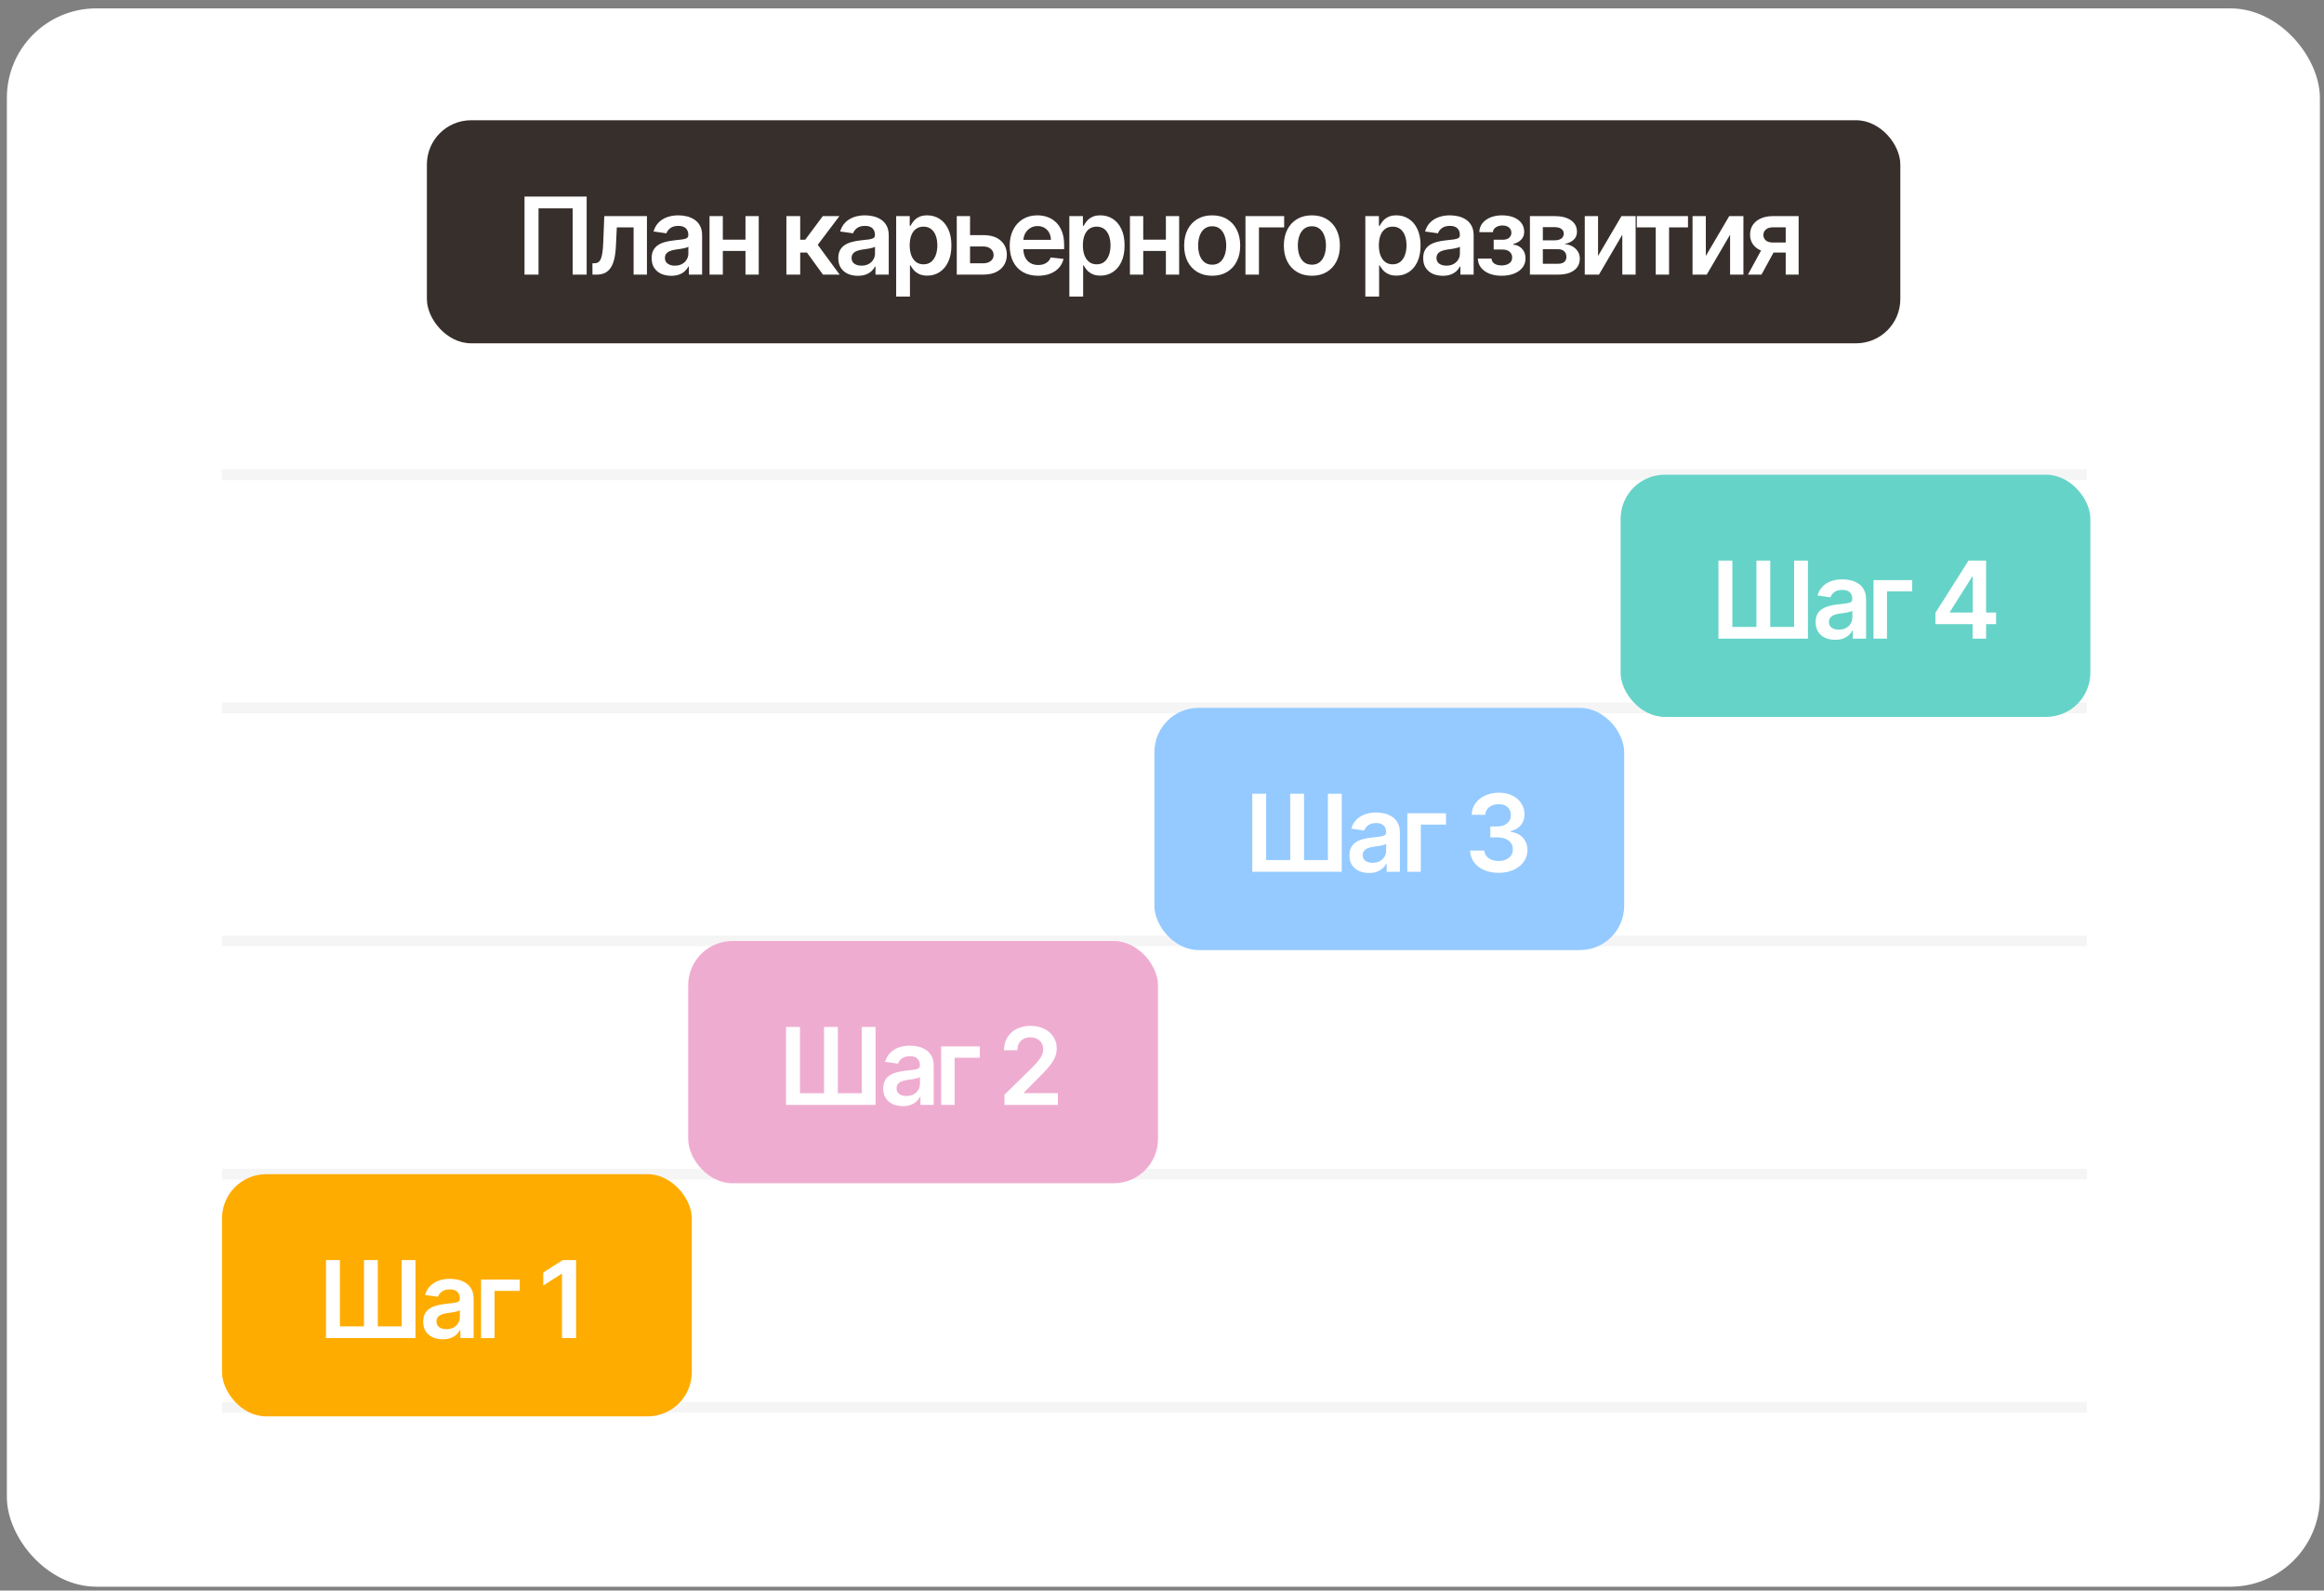 <?xml version="1.0" encoding="UTF-8"?>
<svg xmlns="http://www.w3.org/2000/svg" width="190" height="130" viewBox="0 0 190 130" fill="none"><rect x="0" y="0" width="190" height="130" fill="#808080" stroke="none"/> <rect x="0.562" y="0.684" width="189.102" height="129" rx="7.316" fill="white"/> <path d="M18.152 38.798H170.607" stroke="#E7E7E7" stroke-opacity="0.44" stroke-width="0.88"/> <path d="M18.152 57.855H170.607" stroke="#E7E7E7" stroke-opacity="0.44" stroke-width="0.88"/> <path d="M18.152 76.911H170.607" stroke="#E7E7E7" stroke-opacity="0.44" stroke-width="0.88"/> <path d="M18.152 95.968H170.607" stroke="#E7E7E7" stroke-opacity="0.44" stroke-width="0.88"/> <path d="M18.152 115.025H170.607" stroke="#E7E7E7" stroke-opacity="0.44" stroke-width="0.88"/> <rect x="34.901" y="9.828" width="120.461" height="18.231" rx="3.615" fill="#372F2C"/> <path d="M47.963 16.068V22.444H46.818V17.027H44.028V22.444H42.882V16.068H47.963ZM48.439 22.444L48.433 21.516H48.598C48.722 21.516 48.827 21.488 48.912 21.432C48.997 21.376 49.068 21.283 49.124 21.152C49.18 21.019 49.224 20.841 49.255 20.616C49.286 20.392 49.307 20.113 49.32 19.779L49.404 17.662H52.891V22.444H51.801V18.587H50.428L50.354 20.128C50.335 20.526 50.29 20.872 50.22 21.164C50.151 21.455 50.054 21.695 49.927 21.884C49.803 22.072 49.646 22.214 49.457 22.307C49.268 22.398 49.045 22.444 48.788 22.444H48.439ZM54.876 22.541C54.573 22.541 54.3 22.486 54.057 22.379C53.816 22.269 53.625 22.107 53.484 21.893C53.345 21.679 53.276 21.416 53.276 21.102C53.276 20.832 53.325 20.609 53.425 20.433C53.525 20.256 53.661 20.115 53.833 20.009C54.005 19.904 54.199 19.823 54.415 19.77C54.633 19.713 54.858 19.673 55.091 19.648C55.371 19.619 55.598 19.593 55.773 19.57C55.947 19.545 56.074 19.508 56.152 19.458C56.233 19.406 56.274 19.326 56.274 19.218V19.2C56.274 18.965 56.204 18.784 56.065 18.655C55.926 18.526 55.726 18.462 55.464 18.462C55.188 18.462 54.969 18.522 54.807 18.642C54.648 18.763 54.54 18.905 54.484 19.069L53.431 18.92C53.514 18.629 53.651 18.386 53.842 18.191C54.033 17.994 54.267 17.846 54.543 17.749C54.819 17.649 55.124 17.6 55.458 17.6C55.688 17.6 55.918 17.627 56.146 17.68C56.374 17.735 56.583 17.824 56.772 17.948C56.961 18.071 57.112 18.238 57.227 18.45C57.343 18.661 57.401 18.926 57.401 19.243V22.444H56.317V21.787H56.28C56.212 21.92 56.115 22.044 55.99 22.161C55.868 22.275 55.713 22.367 55.527 22.438C55.342 22.506 55.125 22.541 54.876 22.541ZM55.169 21.712C55.395 21.712 55.591 21.668 55.757 21.578C55.923 21.487 56.051 21.367 56.14 21.217C56.231 21.068 56.277 20.905 56.277 20.729V20.165C56.242 20.194 56.181 20.221 56.096 20.246C56.013 20.271 55.92 20.293 55.816 20.311C55.712 20.33 55.61 20.347 55.508 20.361C55.406 20.376 55.318 20.388 55.243 20.398C55.075 20.421 54.925 20.459 54.792 20.511C54.659 20.562 54.554 20.635 54.477 20.729C54.401 20.82 54.362 20.938 54.362 21.083C54.362 21.291 54.438 21.448 54.59 21.553C54.741 21.659 54.934 21.712 55.169 21.712ZM61.293 19.586V20.511H58.746V19.586H61.293ZM59.095 17.662V22.444H58.008V17.662H59.095ZM62.031 17.662V22.444H60.947V17.662H62.031ZM64.293 22.444V17.662H65.421V19.592H65.832L67.27 17.662H68.627L66.856 20.009L68.646 22.444H67.282L65.972 20.641H65.421V22.444H64.293ZM70.135 22.541C69.832 22.541 69.559 22.486 69.316 22.379C69.076 22.269 68.885 22.107 68.743 21.893C68.604 21.679 68.535 21.416 68.535 21.102C68.535 20.832 68.585 20.609 68.684 20.433C68.784 20.256 68.92 20.115 69.092 20.009C69.264 19.904 69.458 19.823 69.674 19.77C69.892 19.713 70.117 19.673 70.35 19.648C70.63 19.619 70.857 19.593 71.032 19.57C71.206 19.545 71.333 19.508 71.412 19.458C71.493 19.406 71.533 19.326 71.533 19.218V19.2C71.533 18.965 71.463 18.784 71.324 18.655C71.185 18.526 70.985 18.462 70.724 18.462C70.448 18.462 70.228 18.522 70.067 18.642C69.907 18.763 69.799 18.905 69.743 19.069L68.691 18.92C68.773 18.629 68.91 18.386 69.101 18.191C69.292 17.994 69.526 17.846 69.802 17.749C70.078 17.649 70.383 17.6 70.717 17.6C70.948 17.6 71.177 17.627 71.405 17.68C71.634 17.735 71.842 17.824 72.031 17.948C72.22 18.071 72.371 18.238 72.486 18.45C72.602 18.661 72.66 18.926 72.66 19.243V22.444H71.577V21.787H71.539C71.471 21.92 71.374 22.044 71.25 22.161C71.127 22.275 70.973 22.367 70.786 22.438C70.601 22.506 70.384 22.541 70.135 22.541ZM70.428 21.712C70.654 21.712 70.85 21.668 71.016 21.578C71.182 21.487 71.31 21.367 71.399 21.217C71.49 21.068 71.536 20.905 71.536 20.729V20.165C71.501 20.194 71.441 20.221 71.356 20.246C71.272 20.271 71.179 20.293 71.075 20.311C70.972 20.33 70.869 20.347 70.767 20.361C70.665 20.376 70.577 20.388 70.502 20.398C70.334 20.421 70.184 20.459 70.051 20.511C69.918 20.562 69.813 20.635 69.737 20.729C69.66 20.82 69.621 20.938 69.621 21.083C69.621 21.291 69.697 21.448 69.849 21.553C70 21.659 70.193 21.712 70.428 21.712ZM73.267 24.237V17.662H74.376V18.453H74.441C74.499 18.336 74.581 18.213 74.687 18.082C74.793 17.949 74.936 17.836 75.117 17.743C75.297 17.647 75.528 17.6 75.808 17.6C76.177 17.6 76.51 17.694 76.807 17.883C77.106 18.07 77.343 18.347 77.517 18.714C77.693 19.079 77.782 19.528 77.782 20.059C77.782 20.584 77.695 21.03 77.523 21.398C77.351 21.765 77.116 22.046 76.82 22.238C76.523 22.431 76.187 22.528 75.811 22.528C75.537 22.528 75.31 22.482 75.129 22.391C74.948 22.3 74.803 22.19 74.693 22.061C74.585 21.93 74.501 21.807 74.441 21.691H74.394V24.237H73.267ZM74.373 20.053C74.373 20.362 74.416 20.633 74.503 20.866C74.593 21.098 74.72 21.28 74.886 21.41C75.054 21.539 75.258 21.603 75.496 21.603C75.746 21.603 75.954 21.537 76.122 21.404C76.29 21.269 76.417 21.085 76.502 20.853C76.589 20.619 76.633 20.352 76.633 20.053C76.633 19.756 76.59 19.492 76.505 19.262C76.42 19.032 76.293 18.851 76.125 18.72C75.957 18.59 75.748 18.524 75.496 18.524C75.256 18.524 75.051 18.587 74.883 18.714C74.715 18.841 74.587 19.018 74.5 19.247C74.415 19.475 74.373 19.744 74.373 20.053ZM78.984 19.218H80.394C81.004 19.218 81.476 19.367 81.811 19.664C82.145 19.96 82.313 20.35 82.315 20.831C82.313 21.145 82.236 21.423 82.085 21.666C81.935 21.909 81.717 22.099 81.431 22.238C81.146 22.375 80.801 22.444 80.394 22.444H78.221V17.662H79.307V21.519H80.394C80.639 21.519 80.84 21.457 80.998 21.332C81.156 21.206 81.234 21.044 81.234 20.847C81.234 20.639 81.156 20.47 80.998 20.339C80.84 20.209 80.639 20.143 80.394 20.143H78.984V19.218ZM84.872 22.537C84.392 22.537 83.978 22.438 83.63 22.238C83.283 22.037 83.016 21.753 82.829 21.385C82.643 21.016 82.549 20.581 82.549 20.081C82.549 19.589 82.643 19.157 82.829 18.786C83.018 18.412 83.282 18.122 83.62 17.914C83.959 17.704 84.356 17.6 84.813 17.6C85.107 17.6 85.386 17.647 85.647 17.743C85.911 17.836 86.143 17.982 86.344 18.179C86.548 18.376 86.708 18.627 86.824 18.932C86.94 19.235 86.998 19.596 86.998 20.015V20.361H83.079V19.602H85.918C85.916 19.386 85.869 19.194 85.778 19.026C85.686 18.855 85.559 18.721 85.395 18.624C85.233 18.526 85.044 18.477 84.828 18.477C84.598 18.477 84.395 18.534 84.221 18.646C84.047 18.756 83.911 18.901 83.813 19.081C83.718 19.26 83.669 19.456 83.667 19.67V20.333C83.667 20.611 83.718 20.85 83.82 21.049C83.921 21.246 84.063 21.398 84.246 21.504C84.429 21.608 84.642 21.659 84.887 21.659C85.051 21.659 85.2 21.637 85.333 21.591C85.466 21.543 85.581 21.474 85.678 21.382C85.776 21.291 85.849 21.178 85.899 21.043L86.952 21.161C86.885 21.439 86.759 21.682 86.572 21.89C86.387 22.095 86.15 22.255 85.862 22.369C85.573 22.481 85.243 22.537 84.872 22.537ZM87.426 24.237V17.662H88.534V18.453H88.6C88.658 18.336 88.74 18.213 88.845 18.082C88.951 17.949 89.094 17.836 89.275 17.743C89.456 17.647 89.686 17.6 89.966 17.6C90.336 17.6 90.669 17.694 90.966 17.883C91.264 18.07 91.501 18.347 91.675 18.714C91.852 19.079 91.94 19.528 91.94 20.059C91.94 20.584 91.854 21.03 91.682 21.398C91.509 21.765 91.275 22.046 90.978 22.238C90.681 22.431 90.345 22.528 89.969 22.528C89.695 22.528 89.468 22.482 89.287 22.391C89.107 22.3 88.962 22.19 88.852 22.061C88.744 21.93 88.66 21.807 88.6 21.691H88.553V24.237H87.426ZM88.531 20.053C88.531 20.362 88.575 20.633 88.662 20.866C88.751 21.098 88.879 21.28 89.045 21.41C89.213 21.539 89.416 21.603 89.655 21.603C89.904 21.603 90.113 21.537 90.281 21.404C90.449 21.269 90.575 21.085 90.66 20.853C90.748 20.619 90.791 20.352 90.791 20.053C90.791 19.756 90.749 19.492 90.664 19.262C90.579 19.032 90.452 18.851 90.284 18.72C90.116 18.59 89.906 18.524 89.655 18.524C89.414 18.524 89.21 18.587 89.042 18.714C88.873 18.841 88.746 19.018 88.659 19.247C88.573 19.475 88.531 19.744 88.531 20.053ZM95.664 19.586V20.511H93.117V19.586H95.664ZM93.466 17.662V22.444H92.379V17.662H93.466ZM96.402 17.662V22.444H95.318V17.662H96.402ZM99.102 22.537C98.635 22.537 98.23 22.435 97.888 22.229C97.545 22.024 97.279 21.736 97.091 21.367C96.904 20.997 96.811 20.566 96.811 20.072C96.811 19.578 96.904 19.145 97.091 18.773C97.279 18.402 97.545 18.113 97.888 17.908C98.23 17.702 98.635 17.6 99.102 17.6C99.569 17.6 99.974 17.702 100.316 17.908C100.659 18.113 100.923 18.402 101.11 18.773C101.299 19.145 101.393 19.578 101.393 20.072C101.393 20.566 101.299 20.997 101.11 21.367C100.923 21.736 100.659 22.024 100.316 22.229C99.974 22.435 99.569 22.537 99.102 22.537ZM99.108 21.634C99.361 21.634 99.573 21.565 99.743 21.426C99.913 21.285 100.04 21.096 100.123 20.859C100.208 20.623 100.251 20.359 100.251 20.069C100.251 19.776 100.208 19.511 100.123 19.275C100.04 19.036 99.913 18.846 99.743 18.705C99.573 18.564 99.361 18.493 99.108 18.493C98.849 18.493 98.633 18.564 98.461 18.705C98.29 18.846 98.163 19.036 98.078 19.275C97.995 19.511 97.953 19.776 97.953 20.069C97.953 20.359 97.995 20.623 98.078 20.859C98.163 21.096 98.29 21.285 98.461 21.426C98.633 21.565 98.849 21.634 99.108 21.634ZM104.987 17.662V18.587H102.926V22.444H101.824V17.662H104.987ZM107.254 22.537C106.787 22.537 106.382 22.435 106.04 22.229C105.697 22.024 105.431 21.736 105.243 21.367C105.056 20.997 104.962 20.566 104.962 20.072C104.962 19.578 105.056 19.145 105.243 18.773C105.431 18.402 105.697 18.113 106.04 17.908C106.382 17.702 106.787 17.6 107.254 17.6C107.721 17.6 108.125 17.702 108.468 17.908C108.81 18.113 109.075 18.402 109.262 18.773C109.451 19.145 109.545 19.578 109.545 20.072C109.545 20.566 109.451 20.997 109.262 21.367C109.075 21.736 108.81 22.024 108.468 22.229C108.125 22.435 107.721 22.537 107.254 22.537ZM107.26 21.634C107.513 21.634 107.725 21.565 107.895 21.426C108.065 21.285 108.192 21.096 108.275 20.859C108.36 20.623 108.403 20.359 108.403 20.069C108.403 19.776 108.36 19.511 108.275 19.275C108.192 19.036 108.065 18.846 107.895 18.705C107.725 18.564 107.513 18.493 107.26 18.493C107.001 18.493 106.785 18.564 106.612 18.705C106.442 18.846 106.315 19.036 106.229 19.275C106.146 19.511 106.105 19.776 106.105 20.069C106.105 20.359 106.146 20.623 106.229 20.859C106.315 21.096 106.442 21.285 106.612 21.426C106.785 21.565 107.001 21.634 107.26 21.634ZM111.624 24.237V17.662H112.733V18.453H112.798C112.856 18.336 112.938 18.213 113.044 18.082C113.15 17.949 113.293 17.836 113.474 17.743C113.654 17.647 113.885 17.6 114.165 17.6C114.534 17.6 114.868 17.694 115.164 17.883C115.463 18.07 115.7 18.347 115.874 18.714C116.051 19.079 116.139 19.528 116.139 20.059C116.139 20.584 116.053 21.03 115.88 21.398C115.708 21.765 115.474 22.046 115.177 22.238C114.88 22.431 114.544 22.528 114.168 22.528C113.894 22.528 113.667 22.482 113.486 22.391C113.306 22.3 113.16 22.19 113.05 22.061C112.942 21.93 112.858 21.807 112.798 21.691H112.751V24.237H111.624ZM112.73 20.053C112.73 20.362 112.773 20.633 112.86 20.866C112.95 21.098 113.077 21.28 113.243 21.41C113.411 21.539 113.615 21.603 113.854 21.603C114.103 21.603 114.311 21.537 114.479 21.404C114.647 21.269 114.774 21.085 114.859 20.853C114.946 20.619 114.99 20.352 114.99 20.053C114.99 19.756 114.947 19.492 114.862 19.262C114.777 19.032 114.651 18.851 114.482 18.72C114.314 18.59 114.105 18.524 113.854 18.524C113.613 18.524 113.408 18.587 113.24 18.714C113.072 18.841 112.944 19.018 112.857 19.247C112.772 19.475 112.73 19.744 112.73 20.053ZM117.954 22.541C117.651 22.541 117.378 22.486 117.135 22.379C116.894 22.269 116.703 22.107 116.562 21.893C116.423 21.679 116.354 21.416 116.354 21.102C116.354 20.832 116.404 20.609 116.503 20.433C116.603 20.256 116.739 20.115 116.911 20.009C117.083 19.904 117.277 19.823 117.493 19.77C117.711 19.713 117.936 19.673 118.169 19.648C118.449 19.619 118.676 19.593 118.851 19.57C119.025 19.545 119.152 19.508 119.231 19.458C119.311 19.406 119.352 19.326 119.352 19.218V19.2C119.352 18.965 119.282 18.784 119.143 18.655C119.004 18.526 118.804 18.462 118.542 18.462C118.266 18.462 118.047 18.522 117.886 18.642C117.726 18.763 117.618 18.905 117.562 19.069L116.509 18.92C116.592 18.629 116.729 18.386 116.92 18.191C117.111 17.994 117.345 17.846 117.621 17.749C117.897 17.649 118.202 17.6 118.536 17.6C118.767 17.6 118.996 17.627 119.224 17.68C119.453 17.735 119.661 17.824 119.85 17.948C120.039 18.071 120.19 18.238 120.305 18.45C120.421 18.661 120.479 18.926 120.479 19.243V22.444H119.396V21.787H119.358C119.29 21.92 119.193 22.044 119.069 22.161C118.946 22.275 118.792 22.367 118.605 22.438C118.42 22.506 118.203 22.541 117.954 22.541ZM118.247 21.712C118.473 21.712 118.669 21.668 118.835 21.578C119.001 21.487 119.129 21.367 119.218 21.217C119.309 21.068 119.355 20.905 119.355 20.729V20.165C119.32 20.194 119.26 20.221 119.174 20.246C119.091 20.271 118.998 20.293 118.894 20.311C118.79 20.33 118.688 20.347 118.586 20.361C118.484 20.376 118.396 20.388 118.321 20.398C118.153 20.421 118.003 20.459 117.87 20.511C117.737 20.562 117.632 20.635 117.556 20.729C117.479 20.82 117.44 20.938 117.44 21.083C117.44 21.291 117.516 21.448 117.668 21.553C117.819 21.659 118.012 21.712 118.247 21.712ZM120.822 21.133H121.939C121.95 21.312 122.03 21.45 122.179 21.547C122.328 21.645 122.523 21.694 122.761 21.694C123.004 21.694 123.208 21.641 123.375 21.535C123.543 21.427 123.627 21.264 123.627 21.046C123.627 20.917 123.595 20.804 123.53 20.707C123.466 20.607 123.376 20.53 123.259 20.476C123.143 20.422 123.006 20.395 122.848 20.395H122.117V19.595H122.848C123.083 19.595 123.26 19.541 123.381 19.433C123.503 19.325 123.564 19.189 123.564 19.026C123.564 18.849 123.5 18.706 123.371 18.596C123.245 18.486 123.069 18.431 122.845 18.431C122.621 18.431 122.434 18.482 122.285 18.583C122.137 18.685 122.061 18.816 122.054 18.976H120.943C120.947 18.698 121.03 18.456 121.192 18.25C121.356 18.045 121.576 17.885 121.852 17.771C122.13 17.657 122.444 17.6 122.792 17.6C123.166 17.6 123.489 17.656 123.761 17.768C124.032 17.88 124.242 18.037 124.389 18.238C124.537 18.437 124.611 18.672 124.611 18.941C124.611 19.201 124.53 19.416 124.368 19.586C124.206 19.754 123.988 19.874 123.714 19.947V19.997C123.903 20.007 124.073 20.061 124.224 20.159C124.376 20.254 124.496 20.384 124.586 20.548C124.675 20.712 124.72 20.902 124.72 21.118C124.72 21.41 124.635 21.663 124.467 21.877C124.299 22.089 124.068 22.252 123.773 22.366C123.48 22.48 123.145 22.537 122.767 22.537C122.4 22.537 122.071 22.482 121.78 22.372C121.492 22.26 121.263 22.099 121.092 21.89C120.922 21.68 120.832 21.428 120.822 21.133ZM125.081 22.444V17.662H127.089C127.656 17.662 128.103 17.775 128.431 18.001C128.761 18.227 128.926 18.543 128.926 18.948C128.926 19.215 128.832 19.434 128.646 19.605C128.461 19.773 128.209 19.886 127.889 19.944C128.14 19.965 128.36 20.028 128.549 20.134C128.74 20.24 128.889 20.379 128.997 20.551C129.105 20.723 129.159 20.922 129.159 21.146C129.159 21.409 129.09 21.639 128.951 21.834C128.814 22.027 128.613 22.177 128.35 22.285C128.088 22.391 127.771 22.444 127.397 22.444H125.081ZM126.136 21.557H127.397C127.605 21.557 127.768 21.508 127.886 21.41C128.004 21.311 128.063 21.176 128.063 21.006C128.063 20.808 128.004 20.654 127.886 20.542C127.768 20.427 127.605 20.37 127.397 20.37H126.136V21.557ZM126.136 19.642H127.111C127.264 19.642 127.396 19.62 127.506 19.576C127.616 19.531 127.7 19.468 127.758 19.387C127.816 19.304 127.845 19.205 127.845 19.091C127.845 18.927 127.778 18.798 127.643 18.705C127.51 18.611 127.326 18.565 127.089 18.565H126.136V19.642ZM130.65 20.918L132.565 17.662H133.723V22.444H132.633V19.184L130.725 22.444H129.563V17.662H130.65V20.918ZM133.819 18.587V17.662H138.003V18.587H136.456V22.444H135.366V18.587H133.819ZM139.461 20.918L141.376 17.662H142.534V22.444H141.444V19.184L139.536 22.444H138.375V17.662H139.461V20.918ZM145.992 22.444V18.577H144.971C144.712 18.577 144.512 18.637 144.373 18.758C144.234 18.878 144.166 19.028 144.168 19.206C144.166 19.385 144.231 19.532 144.364 19.648C144.497 19.764 144.687 19.823 144.934 19.823H146.347V20.644H144.934C144.552 20.644 144.222 20.584 143.944 20.464C143.666 20.343 143.452 20.173 143.302 19.953C143.153 19.733 143.078 19.476 143.078 19.181C143.078 18.874 143.154 18.607 143.305 18.381C143.459 18.153 143.677 17.976 143.959 17.852C144.244 17.725 144.581 17.662 144.971 17.662H147.048V22.444H145.992ZM142.904 22.444L144.239 19.991H145.351L144.012 22.444H142.904Z" fill="white"/> <rect x="18.151" y="95.968" width="38.407" height="19.796" rx="3.615" fill="#FFAC00"/> <path d="M26.651 102.99H27.788V108.407H29.756V102.99H30.886V108.407H32.838V102.99H33.968V109.366H26.651V102.99ZM36.197 109.462C35.893 109.462 35.62 109.409 35.378 109.301C35.137 109.191 34.946 109.029 34.805 108.815C34.666 108.601 34.596 108.338 34.596 108.024C34.596 107.754 34.646 107.531 34.746 107.355C34.845 107.178 34.981 107.037 35.154 106.931C35.326 106.825 35.52 106.746 35.736 106.692C35.954 106.636 36.179 106.595 36.411 106.57C36.691 106.541 36.919 106.515 37.093 106.492C37.267 106.467 37.394 106.43 37.473 106.38C37.554 106.328 37.594 106.248 37.594 106.141V106.122C37.594 105.887 37.525 105.706 37.386 105.577C37.247 105.448 37.046 105.384 36.785 105.384C36.509 105.384 36.29 105.444 36.128 105.565C35.968 105.685 35.86 105.827 35.804 105.991L34.752 105.842C34.835 105.551 34.972 105.308 35.163 105.113C35.354 104.916 35.587 104.769 35.863 104.671C36.139 104.571 36.444 104.522 36.779 104.522C37.009 104.522 37.238 104.549 37.467 104.602C37.695 104.656 37.904 104.746 38.093 104.87C38.281 104.993 38.433 105.16 38.547 105.372C38.663 105.583 38.721 105.848 38.721 106.165V109.366H37.638V108.709H37.601C37.532 108.842 37.436 108.966 37.311 109.083C37.189 109.197 37.034 109.289 36.847 109.36C36.662 109.428 36.446 109.462 36.197 109.462ZM36.489 108.634C36.715 108.634 36.911 108.59 37.078 108.5C37.244 108.409 37.371 108.289 37.461 108.139C37.552 107.99 37.597 107.827 37.597 107.65V107.087C37.562 107.116 37.502 107.143 37.417 107.168C37.334 107.193 37.24 107.215 37.137 107.233C37.033 107.252 36.93 107.269 36.828 107.283C36.727 107.298 36.639 107.31 36.564 107.32C36.396 107.343 36.245 107.381 36.112 107.433C35.98 107.484 35.875 107.557 35.798 107.65C35.721 107.742 35.683 107.86 35.683 108.005C35.683 108.213 35.758 108.37 35.91 108.476C36.062 108.581 36.255 108.634 36.489 108.634ZM42.492 104.584V105.508H40.431V109.366H39.329V104.584H42.492ZM47.099 102.99V109.366H45.944V104.114H45.907L44.415 105.066V104.008L46 102.99H47.099Z" fill="white"/> <rect x="94.379" y="57.855" width="38.407" height="19.796" rx="3.615" fill="#94CAFF"/> <path d="M102.379 64.876H103.515V70.293H105.483V64.876H106.613V70.293H108.565V64.876H109.695V71.252H102.379V64.876ZM111.924 71.349C111.621 71.349 111.348 71.295 111.105 71.187C110.864 71.077 110.673 70.915 110.532 70.701C110.393 70.487 110.324 70.224 110.324 69.91C110.324 69.641 110.374 69.418 110.473 69.241C110.573 69.065 110.709 68.924 110.881 68.818C111.053 68.712 111.247 68.632 111.463 68.578C111.681 68.522 111.906 68.481 112.139 68.457C112.419 68.427 112.646 68.401 112.821 68.379C112.995 68.354 113.122 68.316 113.201 68.267C113.281 68.215 113.322 68.135 113.322 68.027V68.008C113.322 67.774 113.252 67.592 113.113 67.463C112.974 67.335 112.774 67.27 112.512 67.27C112.236 67.27 112.017 67.331 111.856 67.451C111.696 67.571 111.588 67.713 111.532 67.877L110.479 67.728C110.562 67.437 110.699 67.195 110.89 66.999C111.081 66.802 111.315 66.655 111.591 66.557C111.867 66.458 112.172 66.408 112.506 66.408C112.737 66.408 112.966 66.435 113.194 66.489C113.423 66.543 113.631 66.632 113.82 66.757C114.009 66.879 114.16 67.046 114.275 67.258C114.391 67.47 114.449 67.734 114.449 68.052V71.252H113.366V70.595H113.328C113.26 70.728 113.163 70.853 113.039 70.969C112.916 71.083 112.762 71.175 112.575 71.246C112.39 71.315 112.173 71.349 111.924 71.349ZM112.217 70.521C112.443 70.521 112.639 70.476 112.805 70.387C112.971 70.296 113.099 70.175 113.188 70.026C113.279 69.876 113.325 69.713 113.325 69.537V68.973C113.29 69.002 113.23 69.029 113.144 69.054C113.061 69.079 112.968 69.101 112.864 69.12C112.76 69.138 112.658 69.155 112.556 69.169C112.454 69.184 112.366 69.197 112.291 69.207C112.123 69.23 111.973 69.267 111.84 69.319C111.707 69.371 111.602 69.443 111.526 69.537C111.449 69.628 111.41 69.746 111.41 69.892C111.41 70.099 111.486 70.256 111.638 70.362C111.789 70.468 111.982 70.521 112.217 70.521ZM118.219 66.47V67.395H116.158V71.252H115.056V66.47H118.219ZM122.522 71.34C122.073 71.34 121.675 71.263 121.326 71.109C120.979 70.956 120.705 70.742 120.504 70.468C120.303 70.194 120.196 69.877 120.183 69.518H121.354C121.364 69.69 121.421 69.841 121.525 69.97C121.629 70.096 121.767 70.195 121.939 70.265C122.112 70.336 122.305 70.371 122.518 70.371C122.747 70.371 122.949 70.332 123.126 70.253C123.302 70.172 123.44 70.06 123.54 69.917C123.639 69.773 123.688 69.609 123.686 69.422C123.688 69.229 123.638 69.058 123.537 68.911C123.435 68.764 123.287 68.648 123.094 68.566C122.903 68.483 122.673 68.441 122.403 68.441H121.84V67.55H122.403C122.625 67.55 122.819 67.512 122.985 67.435C123.154 67.359 123.285 67.251 123.381 67.112C123.476 66.97 123.523 66.808 123.521 66.623C123.523 66.442 123.483 66.285 123.4 66.153C123.319 66.018 123.203 65.913 123.054 65.838C122.907 65.763 122.733 65.726 122.534 65.726C122.339 65.726 122.158 65.761 121.992 65.832C121.826 65.903 121.692 66.003 121.591 66.134C121.489 66.263 121.435 66.416 121.429 66.595H120.317C120.326 66.238 120.428 65.924 120.626 65.654C120.825 65.383 121.09 65.171 121.423 65.019C121.755 64.866 122.127 64.789 122.54 64.789C122.966 64.789 123.335 64.869 123.649 65.029C123.964 65.186 124.208 65.399 124.38 65.667C124.553 65.935 124.639 66.23 124.639 66.554C124.641 66.913 124.535 67.214 124.321 67.457C124.109 67.7 123.831 67.859 123.487 67.933V67.983C123.935 68.046 124.279 68.212 124.517 68.481C124.758 68.749 124.877 69.082 124.875 69.481C124.875 69.838 124.774 70.157 124.57 70.44C124.369 70.72 124.091 70.94 123.736 71.1C123.383 71.26 122.978 71.34 122.522 71.34Z" fill="white"/> <rect x="56.265" y="76.912" width="38.407" height="19.796" rx="3.615" fill="#EFACD1"/> <path d="M64.265 83.933H65.401V89.35H67.369V83.933H68.499V89.35H70.451V83.933H71.581V90.309H64.265V83.933ZM73.81 90.406C73.507 90.406 73.234 90.352 72.991 90.244C72.75 90.134 72.559 89.972 72.418 89.758C72.279 89.544 72.21 89.281 72.21 88.967C72.21 88.698 72.259 88.474 72.359 88.298C72.459 88.121 72.594 87.98 72.767 87.874C72.939 87.769 73.133 87.689 73.349 87.635C73.567 87.579 73.792 87.538 74.025 87.513C74.305 87.484 74.532 87.458 74.706 87.436C74.881 87.411 75.007 87.373 75.086 87.323C75.167 87.272 75.208 87.192 75.208 87.084V87.065C75.208 86.831 75.138 86.649 74.999 86.52C74.86 86.391 74.66 86.327 74.398 86.327C74.122 86.327 73.903 86.387 73.741 86.508C73.581 86.628 73.474 86.77 73.418 86.934L72.365 86.785C72.448 86.494 72.585 86.251 72.776 86.056C72.967 85.859 73.201 85.712 73.477 85.614C73.753 85.515 74.058 85.465 74.392 85.465C74.622 85.465 74.852 85.492 75.08 85.546C75.308 85.6 75.517 85.689 75.706 85.814C75.895 85.936 76.046 86.103 76.16 86.315C76.277 86.526 76.335 86.791 76.335 87.109V90.309H75.251V89.652H75.214C75.145 89.785 75.049 89.91 74.924 90.026C74.802 90.14 74.647 90.232 74.46 90.303C74.276 90.371 74.059 90.406 73.81 90.406ZM74.102 89.578C74.329 89.578 74.525 89.533 74.691 89.444C74.857 89.352 74.984 89.232 75.074 89.082C75.165 88.933 75.211 88.77 75.211 88.594V88.03C75.175 88.059 75.115 88.086 75.03 88.111C74.947 88.136 74.854 88.158 74.75 88.177C74.646 88.195 74.543 88.212 74.442 88.226C74.34 88.241 74.252 88.253 74.177 88.264C74.009 88.287 73.859 88.324 73.726 88.376C73.593 88.428 73.488 88.5 73.411 88.594C73.335 88.685 73.296 88.803 73.296 88.949C73.296 89.156 73.372 89.313 73.523 89.419C73.675 89.525 73.868 89.578 74.102 89.578ZM80.105 85.527V86.452H78.044V90.309H76.942V85.527H80.105ZM82.119 90.309V89.475L84.333 87.305C84.544 87.091 84.721 86.901 84.862 86.735C85.003 86.569 85.109 86.408 85.179 86.252C85.25 86.097 85.285 85.931 85.285 85.754C85.285 85.553 85.24 85.381 85.148 85.237C85.057 85.092 84.931 84.98 84.772 84.901C84.612 84.822 84.43 84.783 84.227 84.783C84.017 84.783 83.833 84.826 83.676 84.914C83.518 84.999 83.395 85.12 83.308 85.278C83.223 85.436 83.181 85.624 83.181 85.841H82.082C82.082 85.437 82.174 85.085 82.359 84.786C82.543 84.487 82.798 84.256 83.121 84.092C83.447 83.928 83.821 83.846 84.242 83.846C84.67 83.846 85.046 83.926 85.369 84.086C85.693 84.245 85.944 84.464 86.123 84.743C86.303 85.021 86.394 85.338 86.394 85.695C86.394 85.934 86.348 86.168 86.257 86.399C86.165 86.629 86.004 86.885 85.774 87.165C85.546 87.445 85.225 87.784 84.812 88.183L83.713 89.3V89.344H86.49V90.309H82.119Z" fill="white"/> <rect x="132.492" y="38.798" width="38.407" height="19.796" rx="3.615" fill="#66D3C8"/> <path d="M140.492 45.819H141.629L141.629 51.237H143.596V45.819H144.727V51.237H146.679V45.819H147.809V52.196H140.492V45.819ZM150.037 52.292C149.734 52.292 149.461 52.238 149.218 52.13C148.978 52.02 148.787 51.858 148.646 51.645C148.507 51.431 148.437 51.167 148.437 50.854C148.437 50.584 148.487 50.361 148.586 50.184C148.686 50.008 148.822 49.867 148.994 49.761C149.167 49.655 149.361 49.575 149.577 49.521C149.794 49.465 150.02 49.425 150.252 49.4C150.532 49.371 150.76 49.345 150.934 49.322C151.108 49.297 151.235 49.26 151.314 49.21C151.395 49.158 151.435 49.078 151.435 48.97V48.951C151.435 48.717 151.366 48.535 151.227 48.407C151.088 48.278 150.887 48.214 150.626 48.214C150.35 48.214 150.131 48.274 149.969 48.394C149.809 48.514 149.701 48.657 149.645 48.821L148.593 48.671C148.676 48.381 148.813 48.138 149.004 47.943C149.195 47.745 149.428 47.598 149.704 47.501C149.98 47.401 150.285 47.351 150.619 47.351C150.85 47.351 151.079 47.378 151.308 47.432C151.536 47.486 151.744 47.575 151.933 47.7C152.122 47.822 152.274 47.989 152.388 48.201C152.504 48.413 152.562 48.677 152.562 48.995V52.196H151.479V51.539H151.441C151.373 51.672 151.276 51.796 151.152 51.912C151.029 52.026 150.875 52.119 150.688 52.189C150.503 52.258 150.286 52.292 150.037 52.292ZM150.33 51.464C150.556 51.464 150.752 51.419 150.918 51.33C151.084 51.239 151.212 51.118 151.301 50.969C151.393 50.819 151.438 50.657 151.438 50.48V49.917C151.403 49.946 151.343 49.973 151.258 49.998C151.175 50.022 151.081 50.044 150.978 50.063C150.874 50.082 150.771 50.098 150.669 50.113C150.568 50.127 150.479 50.14 150.405 50.15C150.237 50.173 150.086 50.21 149.953 50.262C149.82 50.314 149.716 50.387 149.639 50.48C149.562 50.571 149.524 50.69 149.524 50.835C149.524 51.043 149.599 51.199 149.751 51.305C149.902 51.411 150.095 51.464 150.33 51.464ZM156.333 47.413V48.338H154.272V52.196H153.169V47.413H156.333ZM158.231 51.013V50.094L160.937 45.819H161.703V47.127H161.236L159.414 50.013V50.063H163.191V51.013H158.231ZM161.273 52.196V50.732L161.286 50.321V45.819H162.375V52.196H161.273Z" fill="white"/> </svg>